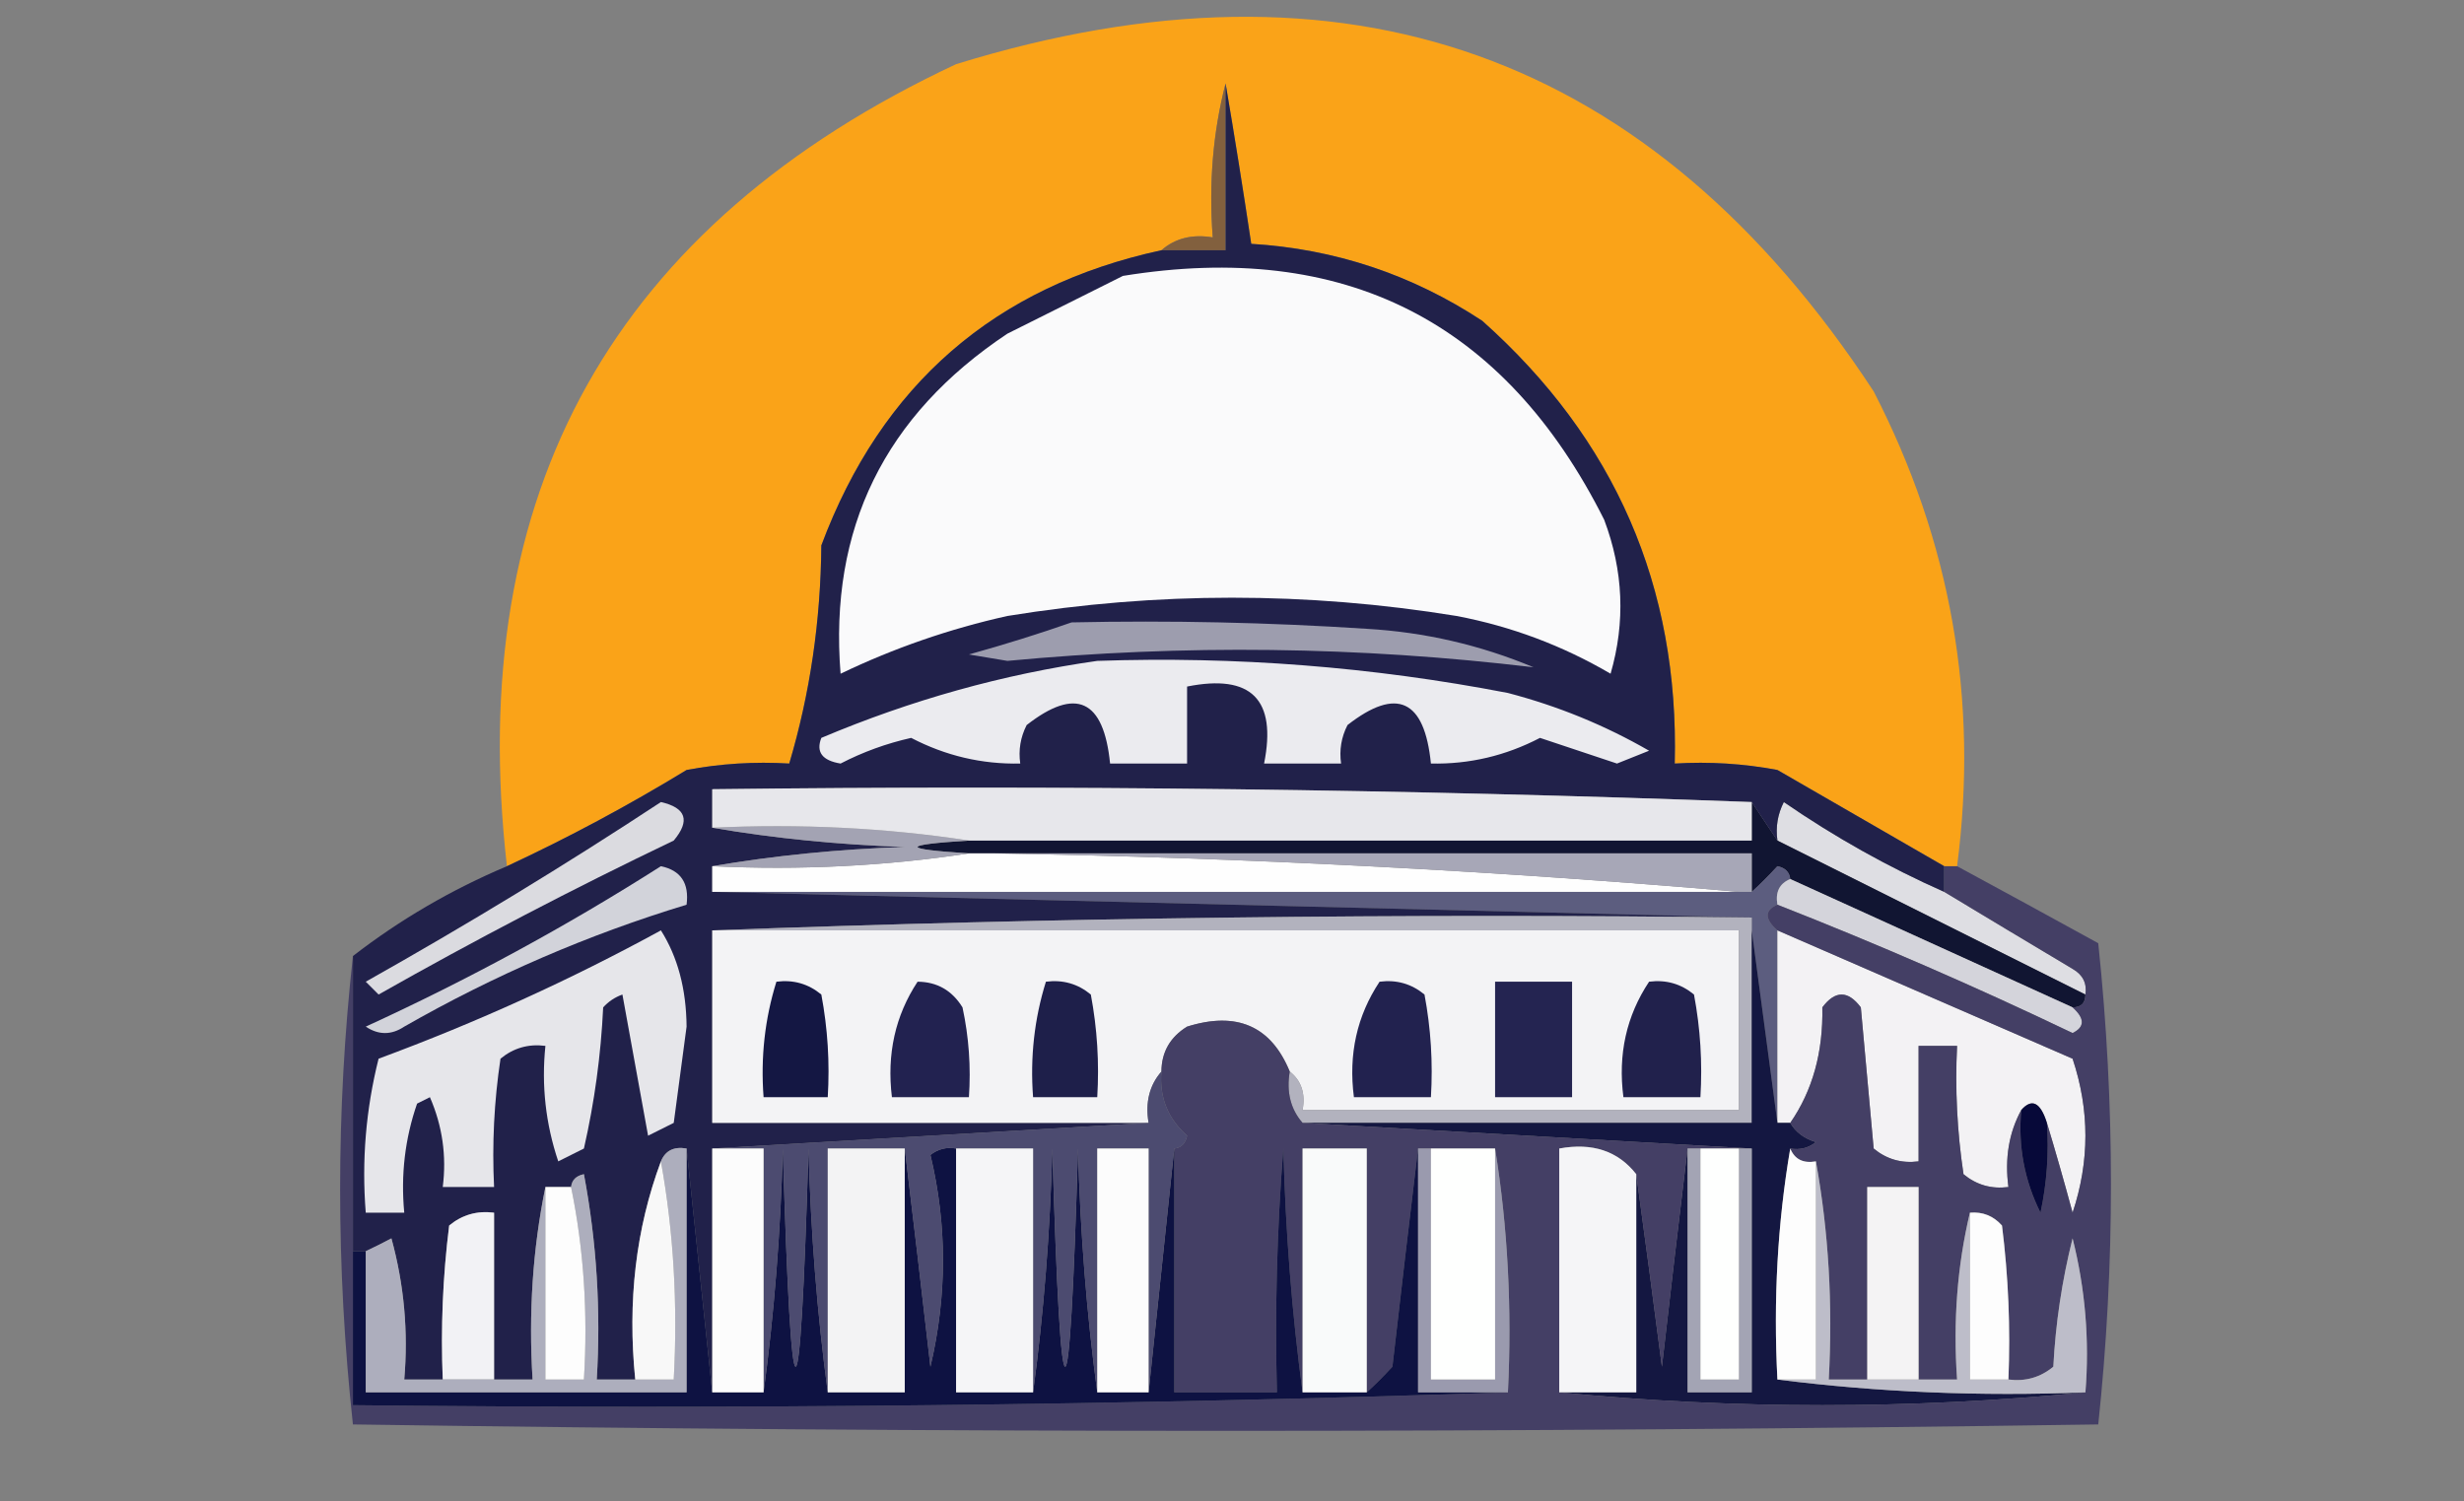 <?xml version="1.0" encoding="UTF-8"?>
<!DOCTYPE svg PUBLIC "-//W3C//DTD SVG 1.1//EN" "http://www.w3.org/Graphics/SVG/1.1/DTD/svg11.dtd">
<svg xmlns="http://www.w3.org/2000/svg" version="1.1" width="192px" height="117px" style="shape-rendering:geometricPrecision; text-rendering:geometricPrecision; image-rendering:optimizeQuality; fill-rule:evenodd; clip-rule:evenodd" xmlns:xlink="http://www.w3.org/1999/xlink">
<rect width="100%" height="100%" fill="#808080" stroke="none"/>
<g><path style="opacity:0.999" fill="#faa318" d="M 152.5,67.5 C 152.167,67.5 151.833,67.5 151.5,67.5C 147.194,65.012 142.861,62.512 138.5,60C 135.854,59.503 133.187,59.336 130.5,59.5C 130.848,45.723 125.848,34.223 115.5,25C 110.026,21.397 104.026,19.397 97.5,19C 96.86,14.732 96.193,10.566 95.5,6.5C 94.517,10.298 94.183,14.298 94.5,18.5C 92.901,18.232 91.568,18.566 90.5,19.5C 77.52,22.309 68.687,29.975 64,42.5C 63.952,48.387 63.118,54.053 61.5,59.5C 58.813,59.336 56.146,59.503 53.5,60C 48.965,62.767 44.299,65.267 39.5,67.5C 36.171,38.329 47.838,17.495 74.5,5C 104.871,-4.382 128.705,4.118 146,30.5C 152.026,42.189 154.193,54.522 152.5,67.5 Z"/></g>
<g><path style="opacity:1" fill="#82603e" d="M 95.5,6.5 C 95.5,10.833 95.5,15.167 95.5,19.5C 93.833,19.5 92.167,19.5 90.5,19.5C 91.568,18.566 92.901,18.232 94.5,18.5C 94.183,14.298 94.517,10.298 95.5,6.5 Z"/></g>
<g><path style="opacity:1" fill="#dedee3" d="M 151.5,69.5 C 154.77,71.474 158.103,73.474 161.5,75.5C 162.298,75.957 162.631,76.624 162.5,77.5C 154.5,73.5 146.5,69.5 138.5,65.5C 138.351,64.448 138.517,63.448 139,62.5C 142.979,65.238 147.145,67.571 151.5,69.5 Z"/></g>
<g><path style="opacity:1" fill="#111532" d="M 136.5,62.5 C 137.167,63.5 137.833,64.5 138.5,65.5C 146.5,69.5 154.5,73.5 162.5,77.5C 162.5,78.167 162.167,78.5 161.5,78.5C 154.136,75.15 146.803,71.817 139.5,68.5C 139.44,67.957 139.107,67.624 138.5,67.5C 137.818,68.243 137.151,68.909 136.5,69.5C 136.5,68.5 136.5,67.5 136.5,66.5C 116.833,66.5 97.167,66.5 77.5,66.5C 76.833,66.5 76.167,66.5 75.5,66.5C 70.167,66.167 70.167,65.833 75.5,65.5C 95.833,65.5 116.167,65.5 136.5,65.5C 136.5,64.5 136.5,63.5 136.5,62.5 Z"/></g>
<g><path style="opacity:1" fill="#5c5d7f" d="M 139.5,68.5 C 138.662,68.842 138.328,69.508 138.5,70.5C 137.494,70.938 137.494,71.604 138.5,72.5C 138.5,77.5 138.5,82.5 138.5,87.5C 137.833,82.5 137.167,77.5 136.5,72.5C 136.5,72.167 136.5,71.833 136.5,71.5C 109.5,70.833 82.5,70.167 55.5,69.5C 82.167,69.5 108.833,69.5 135.5,69.5C 135.833,69.5 136.167,69.5 136.5,69.5C 137.151,68.909 137.818,68.243 138.5,67.5C 139.107,67.624 139.44,67.957 139.5,68.5 Z"/></g>
<g><path style="opacity:1" fill="#d4d4db" d="M 139.5,68.5 C 146.803,71.817 154.136,75.15 161.5,78.5C 162.463,79.364 162.463,80.03 161.5,80.5C 153.929,76.879 146.262,73.546 138.5,70.5C 138.328,69.508 138.662,68.842 139.5,68.5 Z"/></g>
<g><path style="opacity:1" fill="#21214a" d="M 95.5,6.5 C 96.193,10.566 96.86,14.732 97.5,19C 104.026,19.397 110.026,21.397 115.5,25C 125.848,34.223 130.848,45.723 130.5,59.5C 133.187,59.336 135.854,59.503 138.5,60C 142.861,62.512 147.194,65.012 151.5,67.5C 151.5,68.167 151.5,68.833 151.5,69.5C 147.145,67.571 142.979,65.238 139,62.5C 138.517,63.448 138.351,64.448 138.5,65.5C 137.833,64.5 137.167,63.5 136.5,62.5C 109.672,61.502 82.672,61.169 55.5,61.5C 55.5,62.5 55.5,63.5 55.5,64.5C 60.316,65.326 65.317,65.826 70.5,66C 65.317,66.174 60.316,66.674 55.5,67.5C 55.5,68.167 55.5,68.833 55.5,69.5C 82.5,70.167 109.5,70.833 136.5,71.5C 109.328,71.169 82.328,71.502 55.5,72.5C 55.5,77.5 55.5,82.5 55.5,87.5C 66.833,87.5 78.167,87.5 89.5,87.5C 78.167,88.167 66.833,88.833 55.5,89.5C 55.5,95.833 55.5,102.167 55.5,108.5C 54.833,102.167 54.167,95.833 53.5,89.5C 52.508,89.328 51.842,89.662 51.5,90.5C 49.55,95.735 48.883,101.402 49.5,107.5C 48.5,107.5 47.5,107.5 46.5,107.5C 46.828,102.125 46.495,96.792 45.5,91.5C 44.893,91.624 44.56,91.957 44.5,92.5C 43.833,92.5 43.167,92.5 42.5,92.5C 41.513,97.305 41.179,102.305 41.5,107.5C 40.5,107.5 39.5,107.5 38.5,107.5C 38.5,103.167 38.5,98.833 38.5,94.5C 37.178,94.33 36.011,94.663 35,95.5C 34.501,99.486 34.334,103.486 34.5,107.5C 33.5,107.5 32.5,107.5 31.5,107.5C 31.823,103.774 31.489,100.107 30.5,96.5C 29.817,96.863 29.15,97.196 28.5,97.5C 28.167,97.5 27.833,97.5 27.5,97.5C 27.5,89.833 27.5,82.167 27.5,74.5C 31.164,71.665 35.164,69.332 39.5,67.5C 44.299,65.267 48.965,62.767 53.5,60C 56.146,59.503 58.813,59.336 61.5,59.5C 63.118,54.053 63.952,48.387 64,42.5C 68.687,29.975 77.52,22.309 90.5,19.5C 92.167,19.5 93.833,19.5 95.5,19.5C 95.5,15.167 95.5,10.833 95.5,6.5 Z"/></g>
<g><path style="opacity:1" fill="#dbdbe0" d="M 51.5,62.5 C 53.465,62.948 53.798,63.948 52.5,65.5C 44.676,69.245 37.009,73.245 29.5,77.5C 29.167,77.167 28.833,76.833 28.5,76.5C 36.397,72.059 44.064,67.392 51.5,62.5 Z"/></g>
<g><path style="opacity:1" fill="#fefefe" d="M 75.5,66.5 C 76.167,66.5 76.833,66.5 77.5,66.5C 97.022,66.837 116.355,67.837 135.5,69.5C 108.833,69.5 82.167,69.5 55.5,69.5C 55.5,68.833 55.5,68.167 55.5,67.5C 62.354,67.824 69.021,67.491 75.5,66.5 Z"/></g>
<g><path style="opacity:1" fill="#a7a7b7" d="M 77.5,66.5 C 97.167,66.5 116.833,66.5 136.5,66.5C 136.5,67.5 136.5,68.5 136.5,69.5C 136.167,69.5 135.833,69.5 135.5,69.5C 116.355,67.837 97.022,66.837 77.5,66.5 Z"/></g>
<g><path style="opacity:1" fill="#a3a3b3" d="M 55.5,64.5 C 62.354,64.176 69.021,64.509 75.5,65.5C 70.167,65.833 70.167,66.167 75.5,66.5C 69.021,67.491 62.354,67.824 55.5,67.5C 60.316,66.674 65.317,66.174 70.5,66C 65.317,65.826 60.316,65.326 55.5,64.5 Z"/></g>
<g><path style="opacity:1" fill="#e7e7eb" d="M 136.5,62.5 C 136.5,63.5 136.5,64.5 136.5,65.5C 116.167,65.5 95.833,65.5 75.5,65.5C 69.021,64.509 62.354,64.176 55.5,64.5C 55.5,63.5 55.5,62.5 55.5,61.5C 82.672,61.169 109.672,61.502 136.5,62.5 Z"/></g>
<g><path style="opacity:1" fill="#ebebef" d="M 85.5,51.5 C 96.263,51.128 106.93,51.961 117.5,54C 121.402,55.02 125.068,56.52 128.5,58.5C 127.667,58.833 126.833,59.167 126,59.5C 124,58.833 122,58.167 120,57.5C 117.321,58.895 114.488,59.561 111.5,59.5C 111.003,54.507 108.836,53.507 105,56.5C 104.517,57.448 104.351,58.448 104.5,59.5C 102.5,59.5 100.5,59.5 98.5,59.5C 99.5,54.5 97.5,52.5 92.5,53.5C 92.5,55.5 92.5,57.5 92.5,59.5C 90.5,59.5 88.5,59.5 86.5,59.5C 86.003,54.507 83.836,53.507 80,56.5C 79.517,57.448 79.35,58.448 79.5,59.5C 76.512,59.561 73.679,58.895 71,57.5C 69.072,57.934 67.239,58.6 65.5,59.5C 64.068,59.267 63.568,58.6 64,57.5C 71.013,54.539 78.18,52.539 85.5,51.5 Z"/></g>
<g><path style="opacity:1" fill="#fafafb" d="M 87.5,21.5 C 104.735,18.701 117.235,25.034 125,40.5C 126.499,44.473 126.666,48.473 125.5,52.5C 121.76,50.309 117.76,48.809 113.5,48C 101.829,46.102 90.162,46.102 78.5,48C 73.99,49.003 69.657,50.503 65.5,52.5C 64.593,41.203 68.927,32.369 78.5,26C 81.592,24.454 84.592,22.954 87.5,21.5 Z"/></g>
<g><path style="opacity:1" fill="#9d9dae" d="M 83.5,48.5 C 91.174,48.334 98.841,48.5 106.5,49C 111.017,49.263 115.351,50.263 119.5,52C 105.891,50.367 92.225,50.201 78.5,51.5C 77.5,51.333 76.5,51.167 75.5,51C 78.31,50.218 80.977,49.384 83.5,48.5 Z"/></g>
<g><path style="opacity:1" fill="#f3f3f5" d="M 55.5,72.5 C 82.167,72.5 108.833,72.5 135.5,72.5C 135.5,77.167 135.5,81.833 135.5,86.5C 124.167,86.5 112.833,86.5 101.5,86.5C 101.737,85.209 101.404,84.209 100.5,83.5C 99.043,79.951 96.377,78.784 92.5,80C 91.177,80.816 90.511,81.983 90.5,83.5C 89.566,84.568 89.232,85.901 89.5,87.5C 78.167,87.5 66.833,87.5 55.5,87.5C 55.5,82.5 55.5,77.5 55.5,72.5 Z"/></g>
<g><path style="opacity:1" fill="#e6e6ea" d="M 51.5,72.5 C 52.809,74.571 53.475,77.071 53.5,80C 53.167,82.5 52.833,85 52.5,87.5C 51.833,87.833 51.167,88.167 50.5,88.5C 49.833,84.833 49.167,81.167 48.5,77.5C 47.914,77.709 47.414,78.043 47,78.5C 46.825,82.211 46.325,85.878 45.5,89.5C 44.833,89.833 44.167,90.167 43.5,90.5C 42.516,87.572 42.183,84.572 42.5,81.5C 41.178,81.33 40.011,81.663 39,82.5C 38.502,85.817 38.335,89.15 38.5,92.5C 37.167,92.5 35.833,92.5 34.5,92.5C 34.808,90.076 34.474,87.743 33.5,85.5C 33.167,85.667 32.833,85.833 32.5,86C 31.556,88.719 31.223,91.552 31.5,94.5C 30.5,94.5 29.5,94.5 28.5,94.5C 28.176,90.445 28.509,86.445 29.5,82.5C 37.162,79.665 44.495,76.332 51.5,72.5 Z"/></g>
<g><path style="opacity:1" fill="#f3f2f4" d="M 138.5,72.5 C 146.137,75.826 153.804,79.16 161.5,82.5C 162.833,86.5 162.833,90.5 161.5,94.5C 160.832,92.031 160.165,89.698 159.5,87.5C 158.994,85.895 158.327,85.561 157.5,86.5C 156.539,88.265 156.205,90.265 156.5,92.5C 155.178,92.67 154.011,92.337 153,91.5C 152.502,88.183 152.335,84.85 152.5,81.5C 151.5,81.5 150.5,81.5 149.5,81.5C 149.5,84.5 149.5,87.5 149.5,90.5C 148.178,90.67 147.011,90.337 146,89.5C 145.667,85.833 145.333,82.167 145,78.5C 144,77.167 143,77.167 142,78.5C 142.07,81.992 141.237,84.992 139.5,87.5C 139.167,87.5 138.833,87.5 138.5,87.5C 138.5,82.5 138.5,77.5 138.5,72.5 Z"/></g>
<g><path style="opacity:1" fill="#d2d3da" d="M 51.5,67.5 C 53.048,67.821 53.715,68.821 53.5,70.5C 45.85,72.822 38.516,75.989 31.5,80C 30.5,80.667 29.5,80.667 28.5,80C 36.485,76.342 44.152,72.176 51.5,67.5 Z"/></g>
<g><path style="opacity:1" fill="#b2b2be" d="M 55.5,72.5 C 82.328,71.502 109.328,71.169 136.5,71.5C 136.5,71.833 136.5,72.167 136.5,72.5C 136.5,77.5 136.5,82.5 136.5,87.5C 124.833,87.5 113.167,87.5 101.5,87.5C 100.566,86.432 100.232,85.099 100.5,83.5C 101.404,84.209 101.737,85.209 101.5,86.5C 112.833,86.5 124.167,86.5 135.5,86.5C 135.5,81.833 135.5,77.167 135.5,72.5C 108.833,72.5 82.167,72.5 55.5,72.5 Z"/></g>
<g><path style="opacity:1" fill="#141741" d="M 136.5,72.5 C 137.167,77.5 137.833,82.5 138.5,87.5C 138.833,87.5 139.167,87.5 139.5,87.5C 139.918,88.222 140.584,88.722 141.5,89C 140.906,89.464 140.239,89.631 139.5,89.5C 138.51,95.31 138.177,101.31 138.5,107.5C 146.316,108.492 154.316,108.826 162.5,108.5C 148.833,109.833 135.167,109.833 121.5,108.5C 123.5,108.5 125.5,108.5 127.5,108.5C 127.5,102.833 127.5,97.167 127.5,91.5C 128.166,96.349 128.833,101.349 129.5,106.5C 130.167,100.681 130.833,95.014 131.5,89.5C 131.5,95.833 131.5,102.167 131.5,108.5C 133.167,108.5 134.833,108.5 136.5,108.5C 136.5,102.167 136.5,95.833 136.5,89.5C 124.833,88.833 113.167,88.167 101.5,87.5C 113.167,87.5 124.833,87.5 136.5,87.5C 136.5,82.5 136.5,77.5 136.5,72.5 Z"/></g>
<g><path style="opacity:0.953" fill="#413c64" d="M 151.5,67.5 C 151.833,67.5 152.167,67.5 152.5,67.5C 156.15,69.472 159.816,71.472 163.5,73.5C 164.821,86.062 164.821,98.562 163.5,111C 118.167,111.667 72.833,111.667 27.5,111C 26.171,98.735 26.171,86.569 27.5,74.5C 27.5,82.167 27.5,89.833 27.5,97.5C 27.5,101.5 27.5,105.5 27.5,109.5C 57.671,109.831 87.671,109.498 117.5,108.5C 117.823,101.978 117.49,95.645 116.5,89.5C 114.833,89.5 113.167,89.5 111.5,89.5C 111.167,89.5 110.833,89.5 110.5,89.5C 109.833,95.014 109.167,100.681 108.5,106.5C 107.818,107.243 107.151,107.909 106.5,108.5C 106.5,102.167 106.5,95.833 106.5,89.5C 104.833,89.5 103.167,89.5 101.5,89.5C 101.5,95.833 101.5,102.167 101.5,108.5C 100.672,102.347 100.172,96.013 100,89.5C 99.501,95.825 99.334,102.158 99.5,108.5C 96.833,108.5 94.167,108.5 91.5,108.5C 91.5,102.167 91.5,95.833 91.5,89.5C 92.043,89.44 92.376,89.107 92.5,88.5C 90.995,87.159 90.329,85.492 90.5,83.5C 90.511,81.983 91.177,80.816 92.5,80C 96.377,78.784 99.043,79.951 100.5,83.5C 100.232,85.099 100.566,86.432 101.5,87.5C 113.167,88.167 124.833,88.833 136.5,89.5C 136.167,89.5 135.833,89.5 135.5,89.5C 134.5,89.5 133.5,89.5 132.5,89.5C 132.167,89.5 131.833,89.5 131.5,89.5C 130.833,95.014 130.167,100.681 129.5,106.5C 128.833,101.349 128.166,96.349 127.5,91.5C 126.082,89.692 124.082,89.025 121.5,89.5C 121.5,95.833 121.5,102.167 121.5,108.5C 135.167,109.833 148.833,109.833 162.5,108.5C 162.824,104.445 162.491,100.445 161.5,96.5C 160.676,99.785 160.176,103.118 160,106.5C 158.989,107.337 157.822,107.67 156.5,107.5C 156.666,103.486 156.499,99.486 156,95.5C 155.329,94.748 154.496,94.414 153.5,94.5C 152.515,98.634 152.182,102.968 152.5,107.5C 151.5,107.5 150.5,107.5 149.5,107.5C 149.5,102.5 149.5,97.5 149.5,92.5C 148.167,92.5 146.833,92.5 145.5,92.5C 145.5,97.5 145.5,102.5 145.5,107.5C 144.5,107.5 143.5,107.5 142.5,107.5C 142.822,101.642 142.489,95.975 141.5,90.5C 140.508,90.672 139.842,90.338 139.5,89.5C 140.239,89.631 140.906,89.464 141.5,89C 140.584,88.722 139.918,88.222 139.5,87.5C 141.237,84.992 142.07,81.992 142,78.5C 143,77.167 144,77.167 145,78.5C 145.333,82.167 145.667,85.833 146,89.5C 147.011,90.337 148.178,90.67 149.5,90.5C 149.5,87.5 149.5,84.5 149.5,81.5C 150.5,81.5 151.5,81.5 152.5,81.5C 152.335,84.85 152.502,88.183 153,91.5C 154.011,92.337 155.178,92.67 156.5,92.5C 156.205,90.265 156.539,88.265 157.5,86.5C 157.248,89.32 157.748,91.987 159,94.5C 159.497,92.19 159.663,89.857 159.5,87.5C 160.165,89.698 160.832,92.031 161.5,94.5C 162.833,90.5 162.833,86.5 161.5,82.5C 153.804,79.16 146.137,75.826 138.5,72.5C 137.494,71.604 137.494,70.938 138.5,70.5C 146.262,73.546 153.929,76.879 161.5,80.5C 162.463,80.03 162.463,79.364 161.5,78.5C 162.167,78.5 162.5,78.167 162.5,77.5C 162.631,76.624 162.298,75.957 161.5,75.5C 158.103,73.474 154.77,71.474 151.5,69.5C 151.5,68.833 151.5,68.167 151.5,67.5 Z"/></g>
<g><path style="opacity:1" fill="#0e1242" d="M 53.5,89.5 C 54.167,95.833 54.833,102.167 55.5,108.5C 56.833,108.5 58.167,108.5 59.5,108.5C 60.328,102.347 60.828,96.013 61,89.5C 61.667,112.167 62.333,112.167 63,89.5C 63.172,96.013 63.672,102.347 64.5,108.5C 66.5,108.5 68.5,108.5 70.5,108.5C 70.5,102.167 70.5,95.833 70.5,89.5C 71.166,95.014 71.833,100.681 72.5,106.5C 73.806,100.946 73.806,95.446 72.5,90C 73.094,89.536 73.761,89.369 74.5,89.5C 74.5,95.833 74.5,102.167 74.5,108.5C 76.5,108.5 78.5,108.5 80.5,108.5C 81.328,102.347 81.828,96.013 82,89.5C 82.667,112.167 83.333,112.167 84,89.5C 84.172,96.013 84.672,102.347 85.5,108.5C 86.833,108.5 88.167,108.5 89.5,108.5C 90.167,102.167 90.833,95.833 91.5,89.5C 91.5,95.833 91.5,102.167 91.5,108.5C 94.167,108.5 96.833,108.5 99.5,108.5C 99.334,102.158 99.501,95.825 100,89.5C 100.172,96.013 100.672,102.347 101.5,108.5C 103.167,108.5 104.833,108.5 106.5,108.5C 107.151,107.909 107.818,107.243 108.5,106.5C 109.167,100.681 109.833,95.014 110.5,89.5C 110.5,95.833 110.5,102.167 110.5,108.5C 112.833,108.5 115.167,108.5 117.5,108.5C 87.671,109.498 57.671,109.831 27.5,109.5C 27.5,105.5 27.5,101.5 27.5,97.5C 27.833,97.5 28.167,97.5 28.5,97.5C 28.5,101.167 28.5,104.833 28.5,108.5C 36.833,108.5 45.167,108.5 53.5,108.5C 53.5,102.167 53.5,95.833 53.5,89.5 Z"/></g>
<g><path style="opacity:1" fill="#bdbdc9" d="M 141.5,90.5 C 142.489,95.975 142.822,101.642 142.5,107.5C 143.5,107.5 144.5,107.5 145.5,107.5C 146.833,107.5 148.167,107.5 149.5,107.5C 150.5,107.5 151.5,107.5 152.5,107.5C 152.182,102.968 152.515,98.634 153.5,94.5C 153.5,98.833 153.5,103.167 153.5,107.5C 154.5,107.5 155.5,107.5 156.5,107.5C 157.822,107.67 158.989,107.337 160,106.5C 160.176,103.118 160.676,99.785 161.5,96.5C 162.491,100.445 162.824,104.445 162.5,108.5C 154.316,108.826 146.316,108.492 138.5,107.5C 139.5,107.5 140.5,107.5 141.5,107.5C 141.5,101.833 141.5,96.167 141.5,90.5 Z"/></g>
<g><path style="opacity:1" fill="#fdfdfd" d="M 153.5,94.5 C 154.496,94.414 155.329,94.748 156,95.5C 156.499,99.486 156.666,103.486 156.5,107.5C 155.5,107.5 154.5,107.5 153.5,107.5C 153.5,103.167 153.5,98.833 153.5,94.5 Z"/></g>
<g><path style="opacity:1" fill="#f2f2f5" d="M 38.5,107.5 C 37.167,107.5 35.833,107.5 34.5,107.5C 34.334,103.486 34.501,99.486 35,95.5C 36.011,94.663 37.178,94.33 38.5,94.5C 38.5,98.833 38.5,103.167 38.5,107.5 Z"/></g>
<g><path style="opacity:1" fill="#9a9aae" d="M 110.5,89.5 C 110.833,89.5 111.167,89.5 111.5,89.5C 111.5,95.5 111.5,101.5 111.5,107.5C 113.167,107.5 114.833,107.5 116.5,107.5C 116.5,101.5 116.5,95.5 116.5,89.5C 117.49,95.645 117.823,101.978 117.5,108.5C 115.167,108.5 112.833,108.5 110.5,108.5C 110.5,102.167 110.5,95.833 110.5,89.5 Z"/></g>
<g><path style="opacity:1" fill="#f4f3f4" d="M 149.5,107.5 C 148.167,107.5 146.833,107.5 145.5,107.5C 145.5,102.5 145.5,97.5 145.5,92.5C 146.833,92.5 148.167,92.5 149.5,92.5C 149.5,97.5 149.5,102.5 149.5,107.5 Z"/></g>
<g><path style="opacity:1" fill="#a3a4b4" d="M 131.5,89.5 C 131.833,89.5 132.167,89.5 132.5,89.5C 132.5,95.5 132.5,101.5 132.5,107.5C 133.5,107.5 134.5,107.5 135.5,107.5C 135.5,101.5 135.5,95.5 135.5,89.5C 135.833,89.5 136.167,89.5 136.5,89.5C 136.5,95.833 136.5,102.167 136.5,108.5C 134.833,108.5 133.167,108.5 131.5,108.5C 131.5,102.167 131.5,95.833 131.5,89.5 Z"/></g>
<g><path style="opacity:1" fill="#adaebd" d="M 51.5,90.5 C 51.842,89.662 52.508,89.328 53.5,89.5C 53.5,95.833 53.5,102.167 53.5,108.5C 45.167,108.5 36.833,108.5 28.5,108.5C 28.5,104.833 28.5,101.167 28.5,97.5C 29.15,97.196 29.817,96.863 30.5,96.5C 31.489,100.107 31.823,103.774 31.5,107.5C 32.5,107.5 33.5,107.5 34.5,107.5C 35.833,107.5 37.167,107.5 38.5,107.5C 39.5,107.5 40.5,107.5 41.5,107.5C 41.179,102.305 41.513,97.305 42.5,92.5C 42.5,97.5 42.5,102.5 42.5,107.5C 43.5,107.5 44.5,107.5 45.5,107.5C 45.821,102.305 45.487,97.305 44.5,92.5C 44.56,91.957 44.893,91.624 45.5,91.5C 46.495,96.792 46.828,102.125 46.5,107.5C 47.5,107.5 48.5,107.5 49.5,107.5C 50.5,107.5 51.5,107.5 52.5,107.5C 52.822,101.642 52.489,95.975 51.5,90.5 Z"/></g>
<g><path style="opacity:1" fill="#fdfdfd" d="M 42.5,92.5 C 43.167,92.5 43.833,92.5 44.5,92.5C 45.487,97.305 45.821,102.305 45.5,107.5C 44.5,107.5 43.5,107.5 42.5,107.5C 42.5,102.5 42.5,97.5 42.5,92.5 Z"/></g>
<g><path style="opacity:1" fill="#fdfdfd" d="M 139.5,89.5 C 139.842,90.338 140.508,90.672 141.5,90.5C 141.5,96.167 141.5,101.833 141.5,107.5C 140.5,107.5 139.5,107.5 138.5,107.5C 138.177,101.31 138.51,95.31 139.5,89.5 Z"/></g>
<g><path style="opacity:1" fill="#4c4b70" d="M 90.5,83.5 C 90.329,85.492 90.995,87.159 92.5,88.5C 92.376,89.107 92.043,89.44 91.5,89.5C 90.833,95.833 90.167,102.167 89.5,108.5C 89.5,102.167 89.5,95.833 89.5,89.5C 88.167,89.5 86.833,89.5 85.5,89.5C 85.5,95.833 85.5,102.167 85.5,108.5C 84.672,102.347 84.172,96.013 84,89.5C 83.333,112.167 82.667,112.167 82,89.5C 81.828,96.013 81.328,102.347 80.5,108.5C 80.5,102.167 80.5,95.833 80.5,89.5C 78.5,89.5 76.5,89.5 74.5,89.5C 73.761,89.369 73.094,89.536 72.5,90C 73.806,95.446 73.806,100.946 72.5,106.5C 71.833,100.681 71.166,95.014 70.5,89.5C 68.5,89.5 66.5,89.5 64.5,89.5C 64.5,95.833 64.5,102.167 64.5,108.5C 63.672,102.347 63.172,96.013 63,89.5C 62.333,112.167 61.667,112.167 61,89.5C 60.828,96.013 60.328,102.347 59.5,108.5C 59.5,102.167 59.5,95.833 59.5,89.5C 58.167,89.5 56.833,89.5 55.5,89.5C 66.833,88.833 78.167,88.167 89.5,87.5C 89.232,85.901 89.566,84.568 90.5,83.5 Z"/></g>
<g><path style="opacity:1" fill="#f8f8f8" d="M 51.5,90.5 C 52.489,95.975 52.822,101.642 52.5,107.5C 51.5,107.5 50.5,107.5 49.5,107.5C 48.883,101.402 49.55,95.735 51.5,90.5 Z"/></g>
<g><path style="opacity:1" fill="#070939" d="M 159.5,87.5 C 159.663,89.857 159.497,92.19 159,94.5C 157.748,91.987 157.248,89.32 157.5,86.5C 158.327,85.561 158.994,85.895 159.5,87.5 Z"/></g>
<g><path style="opacity:1" fill="#fefffe" d="M 132.5,89.5 C 133.5,89.5 134.5,89.5 135.5,89.5C 135.5,95.5 135.5,101.5 135.5,107.5C 134.5,107.5 133.5,107.5 132.5,107.5C 132.5,101.5 132.5,95.5 132.5,89.5 Z"/></g>
<g><path style="opacity:1" fill="#f5f5f7" d="M 127.5,91.5 C 127.5,97.167 127.5,102.833 127.5,108.5C 125.5,108.5 123.5,108.5 121.5,108.5C 121.5,102.167 121.5,95.833 121.5,89.5C 124.082,89.025 126.082,89.692 127.5,91.5 Z"/></g>
<g><path style="opacity:1" fill="#fefffe" d="M 111.5,89.5 C 113.167,89.5 114.833,89.5 116.5,89.5C 116.5,95.5 116.5,101.5 116.5,107.5C 114.833,107.5 113.167,107.5 111.5,107.5C 111.5,101.5 111.5,95.5 111.5,89.5 Z"/></g>
<g><path style="opacity:1" fill="#f9fafa" d="M 106.5,108.5 C 104.833,108.5 103.167,108.5 101.5,108.5C 101.5,102.167 101.5,95.833 101.5,89.5C 103.167,89.5 104.833,89.5 106.5,89.5C 106.5,95.833 106.5,102.167 106.5,108.5 Z"/></g>
<g><path style="opacity:1" fill="#fcfcfc" d="M 89.5,108.5 C 88.167,108.5 86.833,108.5 85.5,108.5C 85.5,102.167 85.5,95.833 85.5,89.5C 86.833,89.5 88.167,89.5 89.5,89.5C 89.5,95.833 89.5,102.167 89.5,108.5 Z"/></g>
<g><path style="opacity:1" fill="#f5f5f7" d="M 74.5,89.5 C 76.5,89.5 78.5,89.5 80.5,89.5C 80.5,95.833 80.5,102.167 80.5,108.5C 78.5,108.5 76.5,108.5 74.5,108.5C 74.5,102.167 74.5,95.833 74.5,89.5 Z"/></g>
<g><path style="opacity:1" fill="#f3f3f4" d="M 70.5,89.5 C 70.5,95.833 70.5,102.167 70.5,108.5C 68.5,108.5 66.5,108.5 64.5,108.5C 64.5,102.167 64.5,95.833 64.5,89.5C 66.5,89.5 68.5,89.5 70.5,89.5 Z"/></g>
<g><path style="opacity:1" fill="#fcfcfc" d="M 55.5,89.5 C 56.833,89.5 58.167,89.5 59.5,89.5C 59.5,95.833 59.5,102.167 59.5,108.5C 58.167,108.5 56.833,108.5 55.5,108.5C 55.5,102.167 55.5,95.833 55.5,89.5 Z"/></g>
<g><path style="opacity:1" fill="#21214c" d="M 128.5,76.5 C 129.822,76.33 130.989,76.663 132,77.5C 132.497,80.146 132.664,82.813 132.5,85.5C 130.5,85.5 128.5,85.5 126.5,85.5C 126.065,82.162 126.732,79.162 128.5,76.5 Z"/></g>
<g><path style="opacity:1" fill="#141743" d="M 60.5,76.5 C 61.822,76.33 62.989,76.663 64,77.5C 64.497,80.146 64.664,82.813 64.5,85.5C 62.833,85.5 61.167,85.5 59.5,85.5C 59.264,82.391 59.597,79.391 60.5,76.5 Z"/></g>
<g><path style="opacity:1" fill="#22224f" d="M 107.5,76.5 C 108.822,76.33 109.989,76.663 111,77.5C 111.497,80.146 111.664,82.813 111.5,85.5C 109.5,85.5 107.5,85.5 105.5,85.5C 105.065,82.162 105.732,79.162 107.5,76.5 Z"/></g>
<g><path style="opacity:1" fill="#1e1f4a" d="M 81.5,76.5 C 82.822,76.33 83.989,76.663 85,77.5C 85.497,80.146 85.664,82.813 85.5,85.5C 83.833,85.5 82.167,85.5 80.5,85.5C 80.264,82.391 80.597,79.391 81.5,76.5 Z"/></g>
<g><path style="opacity:1" fill="#222250" d="M 71.5,76.5 C 73.017,76.511 74.184,77.177 75,78.5C 75.497,80.81 75.663,83.143 75.5,85.5C 73.5,85.5 71.5,85.5 69.5,85.5C 69.091,82.144 69.758,79.144 71.5,76.5 Z"/></g>
<g><path style="opacity:1" fill="#242451" d="M 116.5,76.5 C 118.5,76.5 120.5,76.5 122.5,76.5C 122.5,79.5 122.5,82.5 122.5,85.5C 120.5,85.5 118.5,85.5 116.5,85.5C 116.5,82.5 116.5,79.5 116.5,76.5 Z"/></g>
</svg>
